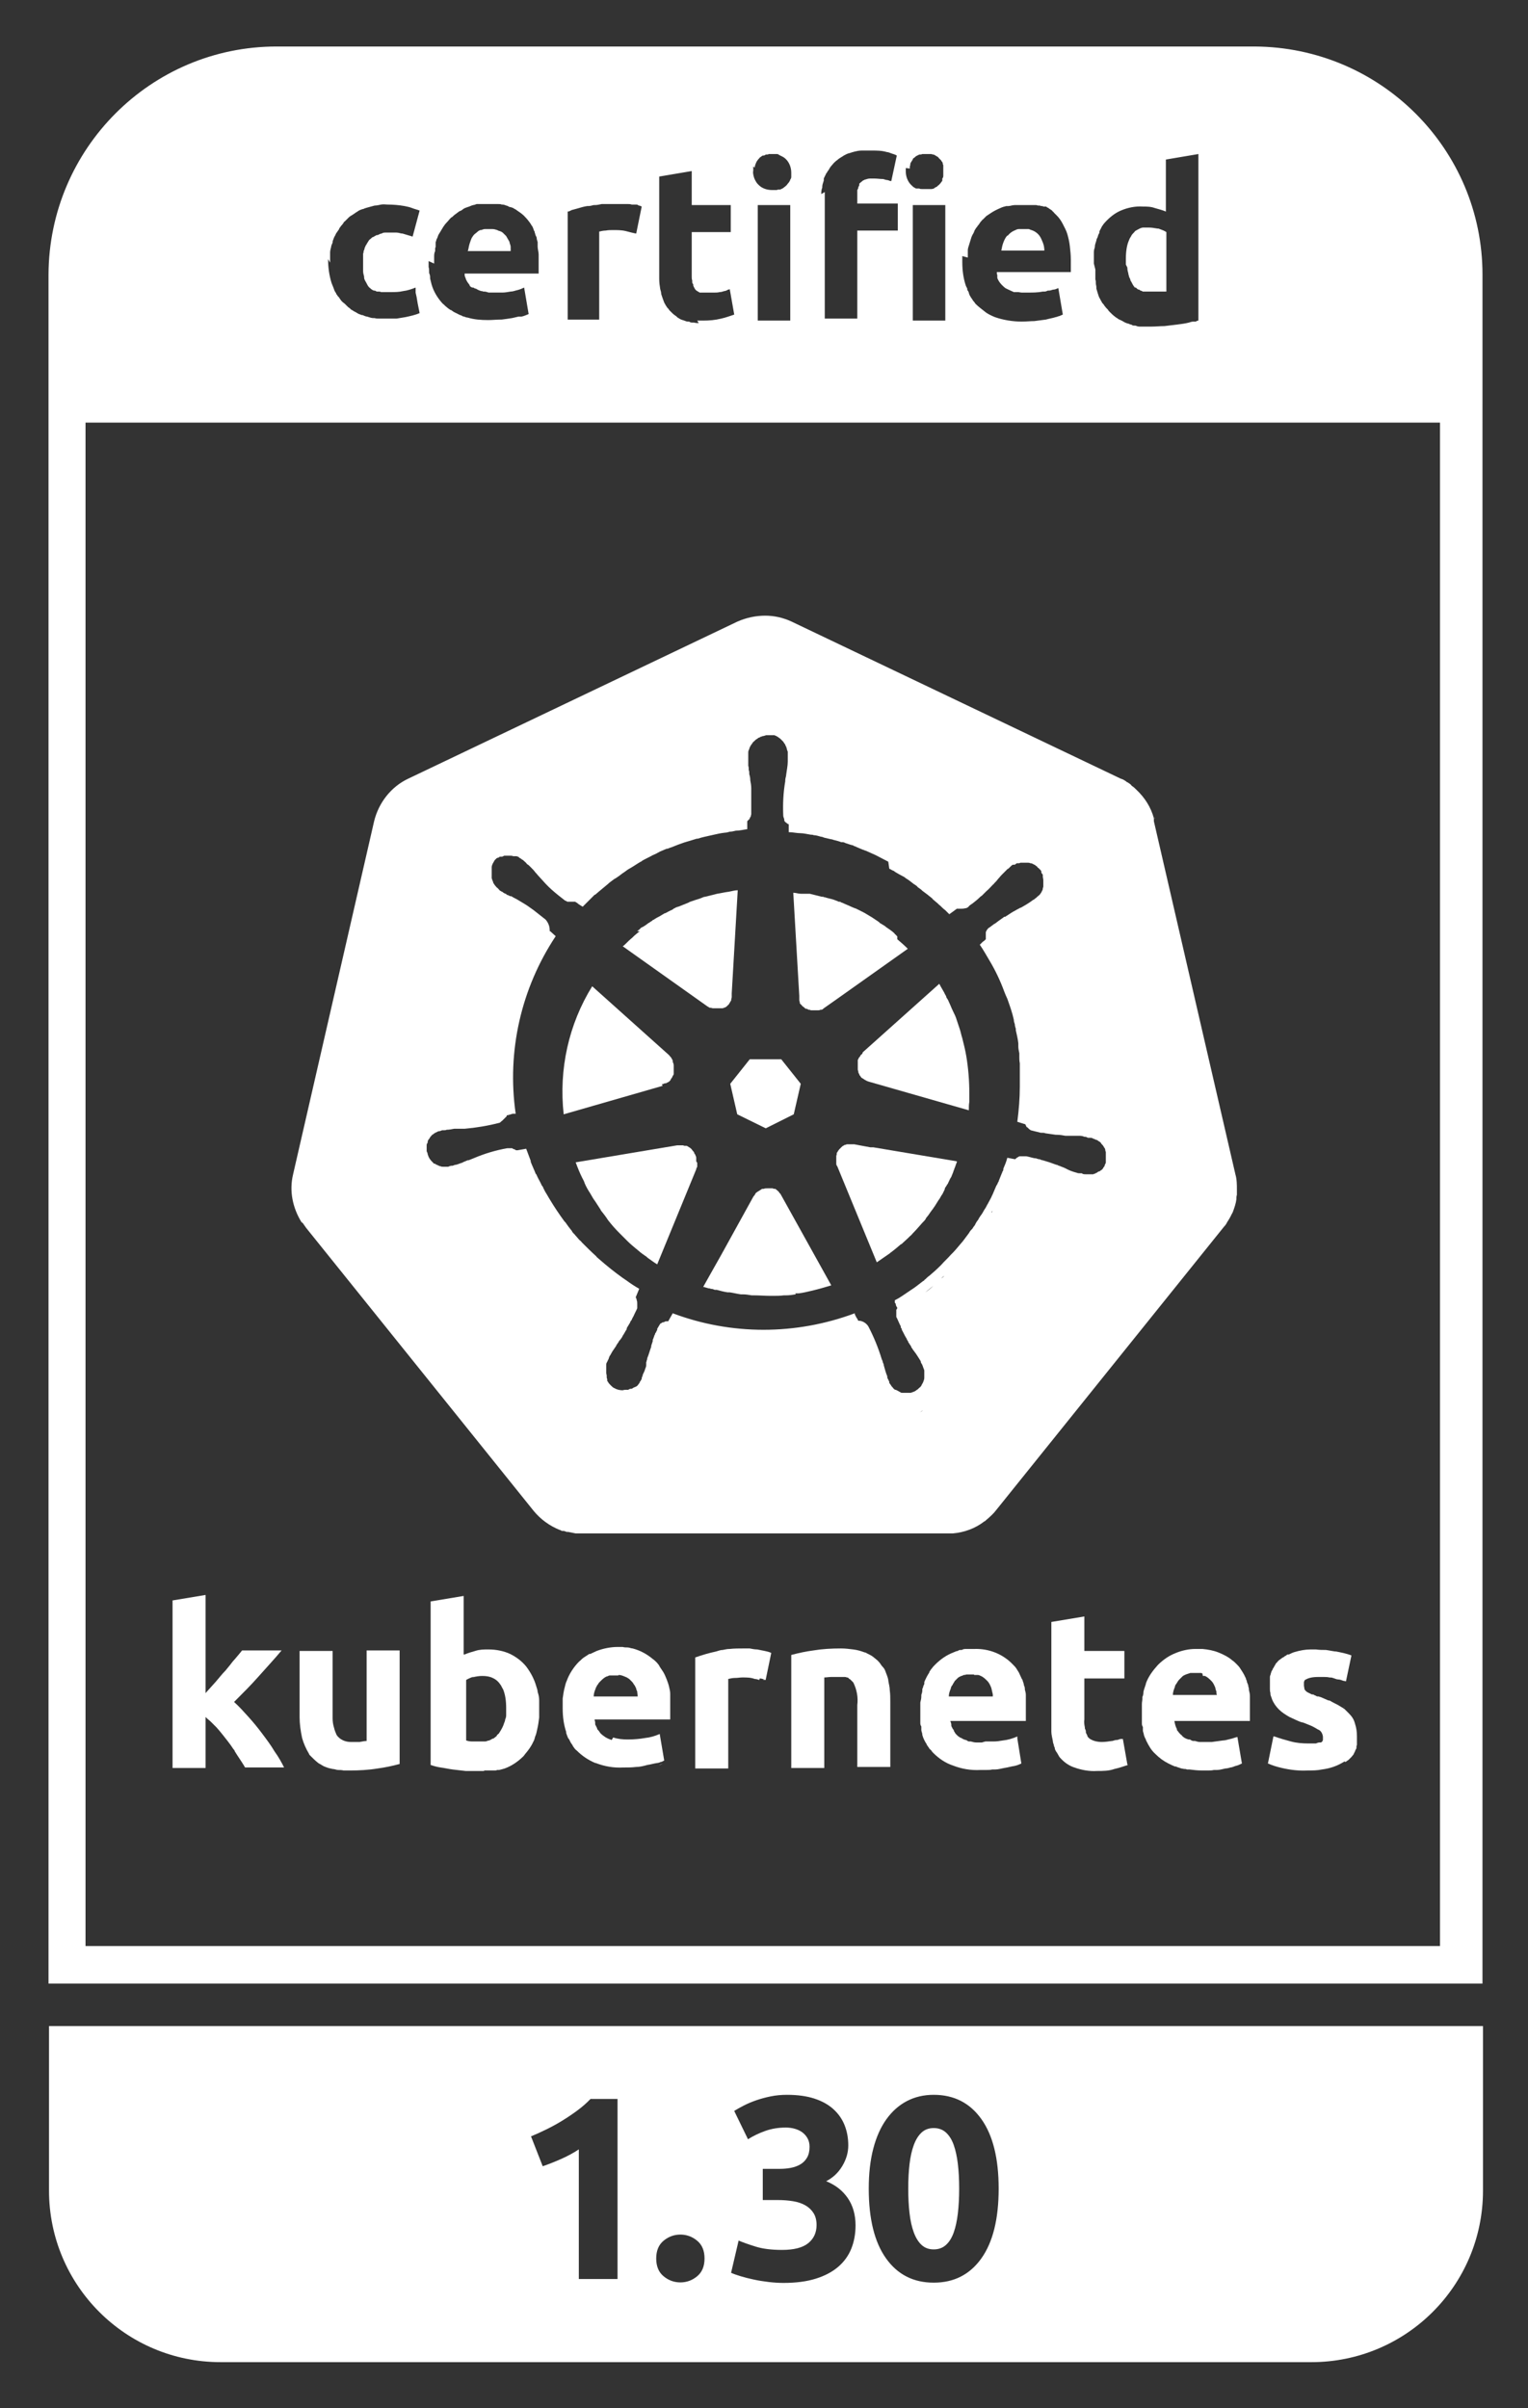 <?xml version="1.0" encoding="UTF-8"?><svg id="Layer_1" xmlns="http://www.w3.org/2000/svg" viewBox="0 0 305.5 481.5"><rect x="0" y="0" width="305.5" height="481.5" fill="#333333" stroke="none"/><defs><style>.cls-1{fill:#fff;}</style></defs><path class="cls-1" d="M122.3,347.9c-.6-.2-1.1-.4-1.6-.8-.3-.2-.5-.4-.7-.6,0,0-.1-.2-.2-.3-.1-.2-.3-.3-.4-.5,0,0,0-.2-.1-.3-.1-.2-.2-.4-.3-.6v-.2c0-.2,0-.4-.1-.6v-.2h15.1v-3.9,1.4-2.6c0-.5-.1-.9-.2-1.3-.1-.5-.3-1.1-.5-1.6s-.4-1-.7-1.5c-.2-.3-.4-.6-.6-.9,0,0-.1-.2-.2-.3v-.1c-.2-.2-.3-.4-.5-.6h0c-.2-.2-.5-.5-.8-.7-1.2-1-2.5-1.7-4-2.1-.3,0-.7-.2-1-.2h0c-.3,0-.7,0-1-.1h-1c-1.4,0-2.9.3-4.2.8-.4.2-.9.4-1.3.6h-.2c-.4.3-.8.5-1.2.8-.3.2-.5.5-.8.7-1.1,1.1-2,2.5-2.5,3.9-.2.4-.3.9-.4,1.3-.2.7-.3,1.5-.4,2.2v2c0,1.6.2,3.2.7,4.7h0v.2c.1.3.2.6.3.8h0c0,.2.2.3.3.5h0c.1.2.2.4.3.6h0c.1.2.3.4.4.6,0,0,0,.1.1.2.2.3.4.6.7.8,1.1,1.1,2.3,1.9,3.7,2.5h.1c1.8.7,3.6,1,5.5.9h.1c.8,0,1.6,0,2.4-.1.8,0,1.6-.2,2.3-.4.7-.1,1.3-.3,2-.4.2,0,.5-.1.7-.2.2,0,.5-.2.7-.3l-.9-5.3h0c-.9.4-1.9.7-2.9.8-1.1.2-2.3.3-3.5.3h0c-1,0-2-.1-2.9-.4h0l-.3.5ZM123.7,334.9c.5,0,.9.2,1.4.4.3.1.5.3.7.4.2.2.4.4.6.6h0c.2.2.3.5.5.7h0c.1.2.2.4.3.6h0c0,.2.1.4.2.6h0c0,.3.1.7.1,1h-8.8c0-.6.2-1.1.4-1.6h0c0-.1.1-.3.2-.4h0c0-.2.2-.3.3-.5h0c.1-.2.2-.3.4-.5.4-.4.8-.8,1.3-1h0c.2,0,.4-.2.6-.2h.6-.4,1.5l.1-.1ZM123.2,334.9h0ZM132.5,352.6c-.2.1-.5.2-.7.3h0c.2,0,.5-.2.7-.3Z"/><path class="cls-1" d="M96.9,354h2c.2,0,.3,0,.5-.1h.4c.4-.1.8-.2,1.1-.3,1.4-.5,2.7-1.4,3.8-2.5.1-.1.2-.3.3-.4.6-.7,1.2-1.5,1.6-2.4.2-.3.3-.7.4-1.1.2-.4.3-.9.4-1.4.2-.8.3-1.6.4-2.4h0v-1.3h0v-1.7h0v-.4c0-.6-.1-1.1-.3-1.7,0-.4-.2-.8-.3-1.2-.4-1.4-1.1-2.7-2-3.9-.9-1.1-2-1.9-3.2-2.5-1.3-.6-2.8-.9-4.3-.9h-.1c-.9,0-1.7,0-2.6.3-.7.2-1.4.4-2.1.7h-.2v-11.7l-6.6,1.1v32.7c.6.2,1.3.4,2,.5.8.1,1.6.3,2.4.4.9.1,1.7.2,2.6.3h3.6l.2-.1ZM94.4,335.4c.7-.2,1.4-.3,2-.3.8,0,1.5.1,2.1.4.7.3,1.2.8,1.6,1.4.2.3.3.6.5.9.4,1,.6,2.2.6,3.7v.4-.4h0v1.3c0,.3,0,.6-.2,1,0,.2-.1.5-.2.7-.2.7-.6,1.4-1,2,0,.1-.2.2-.3.3,0,0-.2.2-.2.3h0c-.2.2-.4.3-.6.5h-.1c-.3.1-.5.3-.8.4h0c-.3,0-.5.2-.8.2h-2.6c-.5,0-.9-.1-1.2-.2h0v-12.1c.5-.3,1-.5,1.6-.7h0l-.4.2Z"/><path class="cls-1" d="M268.9,341.4s-.2-.1-.3-.2c0,0,.2.1.3.2h0Z"/><path class="cls-1" d="M269,352.3h0c.2-.1.4-.3.6-.4h0l.1-.1h0l.4-.4h0l.2-.2h0c0-.1.2-.2.3-.4h0s.1-.1.1-.2h0c0-.1.2-.3.2-.4h0s0-.2.1-.2h0c0-.1.1-.3.2-.4h0v-.2h0c0-.2,0-.3.1-.5h0v-.2h0v-.7h0v-.8c0-.9-.1-1.7-.4-2.6-.2-.8-.6-1.4-1.2-2l-.9-.9.1.1-.1-.1s-.2-.1-.3-.2c-.3-.2-.7-.4-1-.6h0c-.6-.3-1.2-.6-1.7-.9h-.2c-.5-.2-1.1-.5-1.6-.7-.1,0-.2,0-.3-.1h-.2c-.2,0-.4-.1-.5-.2h0c-.1,0-.3-.1-.4-.2h.2-.5c-.2-.1-.4-.2-.6-.3-.1,0-.3-.2-.4-.2-.2-.2-.4-.3-.5-.6h0c0-.2-.1-.5-.1-.7v-.6s0-.2.1-.3v-.1s.2-.1.2-.2h.1c.5-.3,1.3-.5,2.4-.5h1.2c.4,0,.7,0,1.1.1h-.6.6c.2,0,.5,0,.7.1.4,0,.7.2,1.1.3-.4,0-.7-.2-1.1-.3h-.5.5c.4,0,.7.2,1.1.3.4,0,.7.2,1.1.3.1,0,.3,0,.4.1h0l1.1-5.2c-1-.4-2.1-.6-3.1-.8h-.2c-.6-.1-1.2-.2-1.8-.3-.6,0-1.3,0-2-.1h-1.1c-1,0-2.1.2-3.1.5h0c-.4.1-.8.3-1.2.5h-.2c-.2,0-.3.2-.5.3h0c-.1,0-.2.1-.3.2-.2.1-.4.2-.5.3-.1.1-.3.2-.4.3-.2.2-.3.3-.5.5.2-.2.3-.4.5-.5-.2.2-.4.4-.6.6,0,0-.2.2-.2.3-.1.2-.2.3-.3.5,0,.1-.1.2-.2.3,0,.2-.2.4-.3.6,0,0,0,.2-.1.3,0,.3-.2.5-.2.8v1.6h0v.7c0,.3,0,.6.1.9v.2c0,.3.2.6.3,1,.3.8.8,1.5,1.4,2.1h0c.6.6,1.4,1.1,2.1,1.5.4.2.9.4,1.3.6s.9.4,1.3.5h.1c.5.2,1,.4,1.5.6s1,.5,1.5.8h0c.6.2.9.8,1,1.4h0v.7h0s0,.1-.1.2v.1c-.1,0-.2.2-.3.2h-.3c-.2,0-.5.1-.7.2h-1.5c-1.2,0-2.4-.1-3.5-.4s-2.2-.6-3.3-1h-.2l-1.1,5.4c.9.4,1.9.7,2.8.9,1.7.4,3.5.6,5.2.5h0c.9,0,1.9,0,2.8-.2,1.6-.2,3.1-.7,4.5-1.6l.2.1ZM263.9,334.7h0Z"/><path class="cls-1" d="M79.9,352.6v-22.6h-6.6v18.1h0c-.4,0-.8.1-1.4.2h-1.8c-1.1,0-2.2-.5-2.8-1.4-.2-.5-.4-.9-.5-1.4-.2-.6-.3-1.3-.3-1.9v-.1h0v-13.4h-6.6v13.2c0,1.4.2,2.8.5,4.2.3,1.1.8,2.2,1.4,3.2,0,.1.1.2.2.3,0,0,.1.1.2.2.4.4.8.8,1.3,1.2.2.2.5.3.8.5.3.2.5.3.8.4h0c.5.2.9.3,1.4.4h0c.4,0,.8.2,1.1.2h0c.4,0,.7,0,1.1.1h1.3c1.8,0,3.7-.1,5.5-.4,1.5-.2,2.9-.5,4.4-.9h0v-.1Z"/><path class="cls-1" d="M178,340.2h0c0-.7,0-1.5-.1-2.2h0c0-.7-.2-1.3-.3-2v-.1h0c-.1-.6-.4-1.2-.6-1.8-.1-.3-.3-.6-.5-.8s-.4-.5-.6-.8h0c-.2-.2-.4-.5-.7-.7-.2-.2-.4-.3-.6-.5h0c-.5-.4-1.1-.6-1.6-.9h-.1c-.8-.3-1.5-.5-2.3-.6s-1.6-.2-2.4-.2h-.1c-1.9,0-3.7.1-5.5.4-1.5.2-2.9.5-4.4.9v22.6h6.6v-18.1h.7-.7c.4,0,.9-.1,1.4-.1h2.7c.1,0,.2,0,.4.1h.1c.2,0,.3.2.4.3,0,0,.1,0,.2.1h0c.2.2.4.4.6.6h0c.7,1.4,1,3,.8,4.5v12.4h6.6v-13.2l0.0.1Z"/><path class="cls-1" d="M56.8,353.4c-.5-1-1.1-2.1-1.9-3.2-.7-1.2-1.6-2.4-2.5-3.6s-1.8-2.3-2.8-3.4c-.9-1-1.8-2-2.8-2.9,1.8-1.8,3.4-3.4,4.9-5.1s3.1-3.4,4.6-5.2h-7.9c-.4.5-.9,1.1-1.5,1.8-.3.3-.6.7-.9,1.1-.3.4-.6.7-.9,1.1-.7.7-1.3,1.5-2,2.3-.6.7-1.2,1.3-1.8,2,0,0-.1.2-.2.2h0v-19.6l-6.6,1.1v33.5h6.6v-10.2s.1.1.2.2c.3.3.6.5.9.8.4.4.7.7,1.1,1.1.8.9,1.5,1.8,2.2,2.7.2.3.4.5.6.8.3.4.5.8.8,1.1v.1c.2.3.3.5.5.8.6.9,1.2,1.8,1.6,2.5h7.6l.2 0Z"/><path class="cls-1" d="M240.2,348.3h-.3c-.4,0-.7-.1-1-.2h-.3c-.3,0-.5-.2-.7-.3h-.3s-.2-.1-.3-.1c-.2-.1-.5-.2-.7-.4h0c-.1,0-.2-.2-.3-.3-.4-.3-.7-.7-1-1.1v-.2c-.3-.5-.4-1.1-.5-1.6h15.1v-1.2h0v-3.8c0-.4-.1-.8-.2-1.2,0-.2,0-.4-.1-.6,0-.4-.2-.7-.3-1,0-.2-.1-.4-.2-.6,0-.1,0-.2-.1-.3-.3-.7-.7-1.3-1.1-1.9-.2-.3-.4-.5-.7-.8s-.5-.5-.8-.7c-.8-.7-1.8-1.2-2.8-1.6h0c-1-.4-2.1-.6-3.2-.7h-1.4c-1.3,0-2.7.3-3.9.8-1.3.5-2.5,1.3-3.6,2.4-1,1.1-1.9,2.3-2.4,3.7v.1h0c-.1.3-.2.6-.3.9s-.2.6-.2.9-.1.6-.2.8v.3c0,.4-.1.7-.1,1.1v1.3h0v2.5c0,.3,0,.5.2.8v.7c0,.3.2.6.2.9h0c.1.3.2.6.4.9,0,0,0,.2.1.3.5,1,1,1.9,1.8,2.6.8.8,1.6,1.4,2.6,1.9h0c.4.2.8.4,1.3.6h.1c.1,0,.2,0,.3.1.3.1.6.2.9.3.2,0,.4.1.6.1.2,0,.3,0,.5.1h.5c.8.1,1.6.2,2.5.2h1.2c.4,0,.8,0,1.2-.1h.6c.6,0,1.2-.2,1.7-.3.3,0,.7-.1,1-.2.3,0,.7-.2,1-.3h0c.5-.1.9-.3,1.3-.5l-.9-5.3h0c-.5.1-.9.3-1.4.4s-1,.3-1.5.3c-.7.1-1.5.2-2.2.3h-2.1l-0.0 0ZM240.5,335.1h.4c.5.2.9.6,1.3,1,.4.4.6.9.8,1.4,0,.2.1.5.2.7,0,.2,0,.5.1.7h-8.8c0-.6.2-1.1.4-1.6,0-.3.2-.5.4-.8.1-.2.3-.5.5-.7s.4-.4.6-.6c.2-.2.5-.3.7-.4.3-.1.6-.2.9-.3h2c.1,0,.2,0,.4.1l.1.5Z"/><path class="cls-1" d="M239.9,348.3c-.4,0-.7-.1-1.1-.2.3,0,.7.2,1,.2h.1Z"/><path class="cls-1" d="M225.4,352.8l-.9-5.1h-.4c-.3,0-.5.2-.8.2s-.6.1-.9.2h-.1c-.7.1-1.3.2-2,.2h0c-.9,0-1.8-.2-2.5-.7h0s-.2-.2-.3-.3l-.1-.2c0-.2-.2-.4-.3-.6,0,.2.2.4.3.6-.1-.2-.2-.5-.3-.7v-.2c0-.2-.1-.4-.2-.6v-.2c-.1-.5-.2-1.1-.1-1.6v-8.2h8v-5.5h-8v-6.9l-6.6,1.1v19.9h0v2c0,.7.2,1.3.3,1.9,0,.3.1.5.2.8,0,.2.1.4.2.6v.2c.1.2.2.5.4.7h0c.1.2.3.5.4.7,0,0,.1.2.2.3,0,0-.1-.2-.2-.3,0,0,.1.2.2.3.8.9,1.7,1.6,2.9,2,1.4.5,3,.8,4.5.7h0c1.2,0,2.4,0,3.5-.4.9-.2,1.8-.5,2.7-.8l-.1-.1Z"/><path class="cls-1" d="M196.3,348.4h-1.1c-.4,0-.7-.1-1.1-.2h-.3c-.3,0-.5-.2-.7-.3.1,0,.2.1.4.2-.1,0-.2-.1-.4-.2,0,0-.2,0-.3-.1h0c-.2,0-.4-.2-.6-.3-.1,0-.3-.1-.4-.2-.2-.1-.4-.3-.5-.4h0c-.2-.2-.3-.3-.4-.5,0-.1-.2-.2-.2-.4,0-.1-.1-.2-.2-.3l-.3-.6v-.2c0-.3-.1-.5-.2-.8h15.1v-1.2h0v-1.2h0v-1,1-1.1.1-1.6h0v-.2c0-.4-.1-.7-.2-1.1v-.2c0-.2-.1-.5-.2-.7,0-.1,0-.3-.1-.4,0-.1,0-.2-.1-.3h0c0-.2-.1-.4-.2-.5-.2-.4-.4-.9-.6-1.3-.2-.3-.3-.5-.5-.8h0c-.2-.3-.4-.5-.7-.8-2-2.1-4.8-3.2-7.7-3.1h-1.6c-.3,0-.6,0-.9.2h-.2c-.2,0-.4,0-.6.2h0c-.3,0-.6.2-.9.3-1.3.5-2.5,1.3-3.6,2.4-.3.3-.5.5-.7.8h0c-.2.2-.3.4-.5.7h0v.1h0c-.4.6-.7,1.2-1,1.9h0v.3h0c0,.2-.1.3-.2.5,0,.2-.1.4-.2.6v.3c0,.3-.1.6-.2.9v.3h0c0,.4-.1.8-.2,1.2v1.3h0v.2h0v2.5c0,.3,0,.5.2.8v.7c0,.3.2.6.2.9v.1h0c.2.7.5,1.3.9,1.9h0s0,.2.1.2c.1.2.3.4.4.6,0,0,.1.2.2.2,0,0,.1.1.2.2.1.2.3.4.4.5h0c1.1,1.1,2.4,2,3.9,2.5,1.8.7,3.6,1,5.5.9h1.2c.4,0,.8,0,1.2-.1h.6c.6,0,1.2-.2,1.8-.3.7-.1,1.3-.3,2-.4.5-.1,1-.3,1.4-.5l-.8-5h0v-.4h0c-.9.4-1.9.7-2.9.8-.6.1-1.2.2-1.8.2h-1.7,1.7-1.7l-.7.2ZM205,341.4h0v1.2-1.1h0v-.1ZM203.9,335.3c-.2-.4-.4-.9-.6-1.3.2.4.4.9.6,1.3ZM194.8,334.9h.7c.2,0,.4.1.6.2h0c.5.2.9.6,1.3,1h0c.4.4.6.9.8,1.4.1.4.2.9.3,1.3v.4h-8.8c0-.6.2-1.1.4-1.6,0-.3.2-.5.4-.8,0,0,0-.1.1-.2.1-.2.2-.3.3-.5h0c.2-.2.4-.4.6-.6.2-.2.5-.3.7-.4.1,0,.3-.1.5-.2.2,0,.3,0,.5-.1h1.5l.1.1ZM199.8,348.1c.5,0,1-.2,1.5-.3-.5.1-1,.3-1.5.3-.6.1-1.2.2-1.8.2.6,0,1.2-.1,1.8-.2Z"/><path class="cls-1" d="M153.1,335.9h0c-.2,0-.4,0-.6-.1.2,0,.4,0,.6.1Z"/><path class="cls-1" d="M151.9,335.6c.4,0,.9.2,1.2.3h0v-.1h0c0-.1,0,0,0,0h0l1.1-5.3c-.4-.2-.8-.3-1.3-.4s-1-.2-1.5-.3c-.5,0-1-.1-1.5-.2h-1.3c-.9,0-1.8,0-2.7.1-.5,0-.9.1-1.4.2-.5,0-.9.2-1.3.3-1.4.3-2.8.7-4.2,1.2v22.2h6.6v-17.9c.4-.1.9-.2,1.3-.2h.1c.5,0,.9-.1,1.4-.1h.1c.8,0,1.6,0,2.4.3.3,0,.6.1.9.2h0l.1-.3Z"/><path class="cls-1" d="M296.4,80.7v-25.8c0-25.1-20.4-45.5-45.6-45.6H55.3c-25.1,0-45.5,20.4-45.6,45.6v341.7h286.7V80.7h-0ZM218.7,52.7h0v-1.2h0v-.5h0v-.6h0c0-.3.1-.7.2-1v-.1h0c0-.4.2-.8.3-1.2h0c0-.3.2-.5.3-.8h0s0-.2.1-.3h0c0-.1.1-.3.2-.4v-.2h0s0-.2.1-.3h0s0-.1.1-.2c.1-.2.2-.4.3-.6h0c.2-.3.4-.6.6-.8h0c.9-1,2-1.9,3.2-2.4,1.4-.6,2.9-.9,4.4-.8.8,0,1.6,0,2.4.3.7.2,1.5.4,2.2.7v-10.4l6.5-1.1h0v33.3c-.2,0-.4.1-.5.2h-.5c-.3,0-.6.1-.9.2-.8.2-1.6.3-2.4.4-.8.1-1.7.2-2.5.3-.9,0-1.7.1-2.5.1h-2.5c-.3,0-.5-.1-.8-.2h-.3c-.2,0-.4-.1-.5-.2h0c-.2,0-.4-.1-.6-.2h-.1c-.3-.1-.6-.2-.9-.4h0c-.3-.2-.6-.3-1-.5-.2-.2-.5-.3-.7-.5-.4-.3-.7-.6-1-.9h0c-.2-.2-.3-.3-.4-.5,0,0-.1-.1-.2-.2,0,0-.1-.1-.2-.2h0c0-.1-.2-.2-.3-.4h0c-.1-.2-.3-.4-.4-.5h0c-.1-.2-.3-.5-.4-.7h0s0-.1-.1-.2c-.2-.3-.3-.7-.4-1h0c-.1-.3-.2-.7-.3-1h0v-.3h0c0-.2-.1-.5-.1-.7h0c0-.3,0-.6-.1-.8h0v-.6h0v-1.4h0l-.3-1.2ZM193.5,51.5h0v-.3h0v-.9h0v-.3h0c0-.4.2-.8.3-1.2s.3-.9.4-1.3h0c.1-.3.3-.7.5-1h0s0-.2.1-.2c0,0,0-.2.1-.3.1-.2.3-.5.5-.7,0-.1.2-.3.3-.4,0,0,.1-.2.2-.3h0c.1-.2.3-.4.4-.5,0,0,.1-.2.2-.2h0c.2-.2.5-.5.7-.7.3-.2.6-.4.9-.6.6-.4,1.2-.7,1.9-1h0c.4-.2.8-.3,1.2-.4h.4c.4,0,.8-.2,1.3-.2h4.2c.1,0,.2,0,.4.1h.3c.1,0,.2,0,.3.1h.2c.1,0,.2,0,.3.1h.5c.1,0,.2.1.3.2.2,0,.3.2.5.3,0,0,.2.1.3.2h0c.1,0,.2.2.3.3,0,0,.2.1.2.2.2.2.4.4.6.6h0c.5.5.9,1.1,1.2,1.7s.7,1.3.9,2,.4,1.5.5,2.4.2,1.8.2,2.7h0v2.5h-14.8c0,.2,0,.4.1.6v.5c0,.2.2.5.3.7.3.5.8,1,1.3,1.4.2.1.4.2.6.3.4.2.7.3,1.1.5h.8c.3,0,.5.1.8.1h1.2c1,0,2,0,3-.2h.3c.3,0,.5-.1.7-.2h.3c.3,0,.6-.2.9-.2.3,0,.6-.2.9-.3l.9,5.3h0c-.2.1-.5.2-.7.3-.2,0-.5.2-.7.2-.6.2-1.3.3-2,.5-.7.1-1.5.2-2.3.3-.8,0-1.6.1-2.5.1-1.8,0-3.7-.3-5.4-.9-.7-.3-1.4-.6-2-1.1s-1.2-.9-1.8-1.5h0l-.1-.1s-.1-.2-.2-.3h0c-.2-.2-.4-.5-.5-.7h0c-.2-.2-.3-.5-.5-.8,0,0,0-.2-.1-.3v-.1s0-.1-.1-.2h0c0-.1-.1-.2-.2-.3v-.2c0-.2-.2-.4-.3-.7h0c-.5-1.5-.7-3.1-.7-4.7v-1.2h0l1.1.3ZM188.6,37.1c.2-.1.3-.3.4-.5-.1.2-.3.3-.4.5ZM182.5,64.1v-23.1h6.5v23.1h-6.5ZM181.9,33.7h0v-.2c0-.2,0-.3.1-.5v-.2c0-.2.2-.4.3-.6h0s.1-.2.2-.3v-.1s.1-.2.2-.2h0c.2-.1.3-.3.5-.4h0c.2-.1.4-.2.6-.3h.1c.1,0,.3,0,.5-.1h1.6c.2,0,.3,0,.5.1h.1c.2,0,.4.2.6.3h0c.2.1.4.2.5.4h0c.2.2.3.3.5.5h0c0,.1.1.2.2.3,0,0,.1.2.1.3s0,.2.1.3v1.3h0v.9c0,.2-.1.4-.2.5v.1h0v.3c0,.1-.1.2-.2.3h0c-.1.2-.3.4-.5.6h0c-.2.1-.3.3-.5.4h0c-.2,0-.3.2-.5.3h0c-.1,0-.3.1-.4.1h-2c-.2,0-.3,0-.5-.1h-.6c-.1,0-.2-.1-.4-.2-.2-.1-.3-.2-.5-.4h0c-.8-.7-1.2-1.8-1.2-2.8h0v-.7l.8.1ZM164.2,38.8c0-.4,0-.8.2-1.3v-.2c0-.4.2-.8.3-1.2v-.3c0-.2.1-.3.2-.5,0-.1.1-.2.2-.4,0-.2.2-.3.3-.5,0-.1.1-.2.2-.3.1-.2.2-.3.3-.5,0,0,.1-.2.2-.3.2-.2.4-.5.6-.7h0c.2-.2.4-.4.7-.6h0c.3-.3.7-.5,1-.7h0s.2-.1.3-.2h0c.4-.2.7-.4,1.2-.5h0c.3-.1.6-.2,1-.3.4-.1.9-.2,1.4-.2h2c1,0,2,0,3,.3.3,0,.7.2,1,.3.3.1.7.2,1,.4h0l-1.1,5.1h-.1c-.2,0-.5-.2-.7-.2s-.5-.1-.8-.2c-.6,0-1.2-.1-1.7-.1h-1c-.3,0-.6.1-.9.2h0s-.2,0-.2.1c-.2,0-.4.2-.5.3-.2.1-.3.3-.5.4h0v.3c0,.2-.2.3-.2.5s-.1.3-.2.5v.8h0v.8h0v1.1h8.1v5.4h-8.1v17.6h-6.5v-25.3h0l-.7.4ZM150.9,33.5c0-.3.1-.5.2-.8h0c.1-.2.2-.5.4-.7.1-.2.3-.3.4-.5h0c.2-.1.4-.3.6-.4h.2c.1,0,.3-.1.4-.2h.2c.1,0,.3,0,.4-.1h1.5c.2,0,.4,0,.6.2h0c.4.2.9.4,1.2.7h0c.8.7,1.2,1.8,1.2,2.8h0v.7h0v.2h0c0,.2-.1.4-.2.5h0c0,.2-.2.4-.3.6-.2.2-.3.4-.5.6-.2.2-.4.3-.6.5-.2.1-.4.2-.6.3h-.2c-.2,0-.3,0-.5.1h-.9c-1,0-2-.3-2.7-1-.2-.2-.4-.4-.5-.6-.2-.3-.4-.7-.5-1.1-.1-.4-.2-.8-.1-1.2v-.8h0l.3.2ZM158,41v23.1h-6.5v-23.1h6.5ZM139.7,64.6h0c-.3,0-.6,0-.9-.1h-.3c-.2,0-.5,0-.7-.2h-.3c-.3,0-.6-.2-1-.3h0c-.4-.1-.7-.3-1-.5,0,0-.2-.1-.2-.2-.3-.2-.6-.4-.9-.7h0c-.1-.1-.3-.3-.4-.4,0,0-.1-.1-.2-.2-.1-.2-.2-.3-.4-.5h0c-.2-.3-.4-.6-.6-1h0c-.2-.5-.4-1.1-.6-1.7,0-.3-.1-.7-.2-1h0c-.1-.6-.2-1.3-.2-2h0v-1.1h0v-19.4l6.5-1.1v6.8h7.8v5.4h-7.8v8.9h0c0,.3,0,.5.1.8v.2c0,.2,0,.4.2.5v.2c0,.2.2.5.3.7s.3.4.5.5h0c.2.1.3.2.5.3h2.9c.4,0,.7,0,1.1-.1.3,0,.6-.1.9-.2h0c.3,0,.6-.2.8-.3.1,0,.2,0,.3-.1l.9,5.1c-.9.3-1.7.6-2.6.8-1.2.3-2.4.4-3.6.4h-1.2l.3.5ZM113.5,64.1v-21.8c.3,0,.6-.2.8-.3.4-.1.7-.2,1.1-.3.7-.2,1.3-.4,2-.5h.2c.4,0,.7-.1,1.1-.2h.3c.4,0,.8-.1,1.3-.2h5.3c.2,0,.4,0,.7.1h.8c.2,0,.4,0,.6.2.2,0,.4.1.6.2l-1.1,5.4c-.6-.1-1.3-.3-2.1-.5-.8-.2-1.7-.2-2.5-.2-.5,0-1,0-1.5.1-.4,0-.9.1-1.3.2v17.6h-6.5l.2.2ZM86.8,52.7h0v-1.3h0c0-.4,0-.8.2-1.2h0v-.4h0c0-.1,0-.3.1-.4v-.8h0c0-.1,0-.3.1-.4,0-.3.2-.5.3-.8h0c.1-.4.3-.7.5-1s.4-.7.6-1,.4-.6.7-.9.5-.6.8-.9h0s.2-.2.3-.2c.2-.2.4-.4.7-.6.3-.2.5-.4.8-.6h.1c.2-.1.4-.2.6-.4h0c.3-.2.6-.3.9-.4h0c.4-.1.7-.3,1.1-.4.2,0,.4-.1.7-.2h4.3c.3,0,.5,0,.7.1h.1c.3,0,.6.1.8.2h0c.2,0,.5.2.7.3h.1s.2,0,.3.1h0s.2,0,.3.1c.3.2.6.3.8.5.6.4,1.2.8,1.7,1.4.3.3.6.7.9,1.1,0,0,.1.2.2.3,0,.1.1.2.2.3.1.2.2.4.3.7,0,.1.1.3.2.4h0c0,.1,0,.3.1.4,0,.3.2.5.3.8h0c0,.3.1.6.2.9v.9c0,.5.2,1.1.2,1.6h0v2.6h0v.7h0v.5h-14.8c0,.3,0,.6.2.9h0c0,.2.2.5.3.7h0c.1.2.3.4.5.7v.1c.1.2.3.3.5.4h.2s.1,0,.2.1.1,0,.2.1c0,0,.2,0,.3.1.3.2.6.3.9.4.1,0,.3,0,.4.1h.2c.3,0,.6.1.9.2h2.7c.6,0,1.1-.1,1.7-.2.5,0,.9-.2,1.4-.3h0c.4-.1.9-.3,1.3-.5h0l.9,5.3c-.5.2-.9.4-1.4.5h-.6c-.4.1-.9.2-1.3.3h0c-.6.1-1.3.2-2.1.3h-.2c-.8,0-1.6.1-2.5.1-1.4,0-2.8-.1-4.1-.5h0c-.2,0-.5-.1-.7-.2-.2,0-.4-.1-.5-.2-.4-.1-.7-.3-1.1-.5,0,0-.1,0-.2-.1-.3-.1-.5-.3-.8-.5h-.1c-.3-.2-.6-.4-.8-.6h0c-.3-.2-.5-.5-.8-.7-1-1.1-1.8-2.4-2.2-3.8-.1-.4-.2-.8-.3-1.2v-.3c0-.3-.1-.6-.2-.8v-.3c0-.3,0-.6-.1-.9v-.7h0v-.5h0l1.1.5ZM66,52.5v-1.1h0v-.7h0v-.2h0c0-.4.1-.7.2-1.1,0-.3.2-.6.3-.9,0-.2,0-.3.1-.5h0c.1-.3.2-.6.4-.9h0c.1-.2.2-.5.4-.7h0c.1-.2.3-.4.4-.6,0-.2.2-.3.3-.5h0c.1-.2.3-.3.4-.5,0,0,.2-.2.2-.3,0,0,.1-.2.2-.2.3-.3.5-.5.8-.8h0c.2-.2.5-.4.7-.5h0s.2-.1.3-.2c.2-.1.4-.3.6-.4,0,0,.2-.1.3-.2.3-.2.6-.3.9-.4h0c.1,0,.2,0,.3-.1h0c.3-.1.6-.2,1-.3h0c.4-.1.7-.2,1.1-.3.4,0,.8-.1,1.3-.2s.9,0,1.3,0c1.1,0,2.3.1,3.4.3.5.1,1,.2,1.5.4s1,.3,1.5.5h0l-1.4,5.2c-.3-.1-.7-.2-1-.3s-.7-.2-1-.3c-.4,0-.8-.2-1.2-.2h-2.2c-.3,0-.5,0-.8.2-.3,0-.5.2-.8.3h-.2c-.2.1-.5.3-.7.4h-.1c-.2.2-.5.4-.7.6h0c-.2.3-.3.5-.5.8,0,.1-.1.2-.2.3,0,.2-.2.4-.2.5,0,.2-.1.4-.2.6,0,.2,0,.3-.1.5v1.9h0v.4h0v1.2h0c0,.4.1.7.2,1.1h0v.2h0c0,.3.2.6.3.8h0c.2.3.3.6.5.9h0c.1.1.2.3.4.4l.1.1h0l.1.1h0s.2.1.3.2c0,0,.1,0,.2.1h.2c.2,0,.3.2.5.2h.3c.2,0,.3,0,.5.1h1.9c.9,0,1.7,0,2.5-.2.9-.1,1.7-.4,2.5-.7v.4h0v.3h0v.3l.2.9.2,1.2.4,2h0c-.9.4-1.9.6-2.8.8-.6.1-1.2.2-1.8.3h-3.5c-.3,0-.6,0-.9-.1h-.3c-.4,0-.8-.2-1.2-.3h0c-.3,0-.6-.2-.9-.3-.1,0-.3,0-.4-.1-.4-.1-.7-.3-1-.5-.3-.1-.5-.3-.7-.4l-.2-.1s-.1-.1-.2-.2l-.1-.1c-.2-.1-.3-.2-.5-.4,0,0-.1-.1-.2-.2,0,0-.1-.1-.2-.2-.2-.2-.4-.3-.6-.5h0c-.2-.2-.4-.5-.6-.8,0,0-.1-.2-.2-.2-.1-.2-.3-.4-.4-.6,0,0,0-.2-.1-.2-.2-.3-.3-.6-.4-.9-.1-.3-.3-.7-.4-1-.5-1.6-.7-3.2-.7-4.8h0l.4.7ZM72.9,54.6c0-.2,0-.3-.1-.5v-.7.7c0,.2,0,.3.1.5ZM287.9,389.1H17.1V84.5h270.8v304.6Z"/><path class="cls-1" d="M225.4,53.5v.1h0c0,.4.1.7.2,1.1h0c0,.1,0,.2.1.4h0c0,.3.2.5.3.8h0c0,.1,0,.2.1.3h0c.2.3.3.6.5.9h0c.1.1.2.3.3.4h.2c.2.2.3.3.5.4h.1c.1,0,.2.1.3.2h0c.2,0,.3.1.5.2h4.7v-11.9c-.2-.1-.5-.3-.8-.4-.3-.1-.5-.2-.8-.3h-.2c-.6-.1-1.1-.2-1.7-.2h-1.1c-.5,0-.9.3-1.3.5-.2.1-.4.2-.5.4-.2.2-.4.4-.6.7,0,0,0,.1-.1.2-.2.3-.3.5-.4.8-.4.9-.6,2.2-.6,3.6v1.2h0l.3.6Z"/><path class="cls-1" d="M201.4,47.1c-.4.4-.6.9-.8,1.4s-.3,1.1-.4,1.6h8.6c0-.6-.1-1.1-.3-1.6h0c-.2-.5-.4-1-.7-1.4s-.8-.8-1.3-1c-.3-.1-.6-.2-.8-.3h-2c-.4,0-.6.2-.9.3-.5.2-1,.6-1.3,1h-.1Z"/><path class="cls-1" d="M93.5,50.2h8.6v-.8c0-.3-.1-.5-.2-.8,0-.3-.2-.5-.3-.7-.1-.2-.3-.5-.4-.7-.2-.2-.4-.4-.6-.6-.2-.2-.4-.3-.7-.4-.1,0-.3-.1-.5-.2-.3-.1-.6-.2-1-.2h-1.4c-.3,0-.5.1-.8.2h-.2c-.2.1-.4.2-.6.4h0c-.2.2-.4.3-.6.5s-.3.4-.5.7c-.1.2-.2.5-.3.8h0c-.2.5-.3,1.1-.4,1.6l-.1.2Z"/><path class="cls-1" d="M127.9,186.2c-.5.4-.9.7-1.3,1.1h0l-.2.2c-.5.4-.9.8-1.4,1.3-.1.1-.3.3-.5.4l16.9,12h0c.2.1.3.2.5.3h.2c.1,0,.3.1.4.1h1.9c.1,0,.2,0,.3-.1,0,0,.2,0,.3-.1.1,0,.2-.1.3-.2,0,0,.2-.1.2-.2h0c.2-.1.3-.3.4-.5.1-.2.2-.3.3-.5h0v-.2c0-.1.1-.3.1-.4v-.8h0l1.2-20.6h0c-.6,0-1.2.2-1.8.3-.8.1-1.6.3-2.3.4h0c-.8.2-1.6.4-2.4.6-.3,0-.6.2-.9.3h0c-.5.2-1,.3-1.5.5h0c-.3.1-.7.2-1,.4-.7.3-1.3.5-2,.8h0s-.2,0-.3.1h0c-.1,0-.3.1-.4.2-.2,0-.3.2-.5.3-.5.2-1,.5-1.4.7h-.1c-.3.2-.7.4-1,.6-.4.2-.8.4-1.2.7,0,0-.2,0-.2.1-.2.2-.5.3-.7.5,0,0-.1,0-.2.1-.4.3-.8.6-1.2.8h0s-.1,0-.2.1c0,0-.2.1-.2.2-.2.2-.4.3-.6.5l.5-0Z"/><path class="cls-1" d="M159,258.6h.7c.8-.1,1.7-.3,2.5-.5h0c1.3-.3,2.7-.7,4-1.1l-10-18h0c-.1-.2-.2-.4-.4-.5v-.1h0l-.2-.2-.2-.2c-.1,0-.2-.2-.4-.3h-.2s-.2,0-.3-.1h-1.1c-.2,0-.5,0-.7.1h-.2c-.2,0-.3.1-.4.2-.1,0-.2.1-.3.2,0,0-.1,0-.2.1,0,0-.2.1-.3.2-.2.1-.3.3-.4.5h0c0,.1-.2.2-.3.4h0l-6.4,11.6-2.2,3.9-1.4,2.5h0c.4.1.7.2,1.1.3.1,0,.3,0,.4.1h.1c.2,0,.5.1.7.2h.4c.7.2,1.5.4,2.2.5h.4c.7.1,1.5.3,2.2.4h.4c.6,0,1.2.1,1.8.2h.5c1.1,0,2.1.1,3.2.1h.6c.7,0,1.4,0,2.1-.1h.4c.7,0,1.4-.1,2-.2h0l-.1-.2Z"/><path class="cls-1" d="M132.3,216.8h0c.2,0,.4-.1.6-.2h.2c.1,0,.2-.1.4-.2,0,0,.1,0,.2-.1h0c.2-.1.3-.3.4-.4h0v-.1c.1-.1.2-.3.3-.4,0,0,0-.2.1-.2,0-.1.1-.2.2-.4v-1h0v-.7h0v-.1h0c0-.2-.1-.5-.2-.7h0v-.2c0-.1-.1-.3-.2-.4,0,0,0-.1-.1-.2-.1-.2-.3-.3-.4-.5h0l-15.4-13.8h0c-4.7,7.6-6.7,16.6-5.7,25.6h0l19.8-5.7h0l-.2-.3Z"/><path class="cls-1" d="M189.9,235.9c0-.2.2-.4.3-.6.1-.3.3-.7.4-1,0-.2.2-.4.2-.6.2-.4.3-.9.5-1.3v-.2h0l-16.7-2.8h-.6l-3.2-.6h-1.4c-.1,0-.2,0-.3.1h-.1c-.1,0-.3.1-.4.2h0c-.1,0-.3.2-.4.3h0l-.3.3-.1.1c-.1.1-.2.3-.3.4,0,.1-.1.2-.2.3v.2c0,.2-.1.3-.1.5h0v1.5c0,.2.1.4.2.5h0l7.9,19.2c.9-.6,1.7-1.2,2.6-1.8h0l.1-.1c.7-.5,1.4-1.1,2.1-1.7,0,0,.1,0,.2-.1h0c.4-.4.9-.8,1.3-1.2l.3-.3c.2-.2.4-.3.5-.5h0c.7-.7,1.3-1.4,2-2.2h0l.1-.1c.2-.2.4-.4.6-.7h0v-.1c.2-.2.3-.4.5-.6h0c.1-.2.3-.4.4-.6.2-.3.4-.5.6-.8.1-.2.3-.4.4-.6.2-.3.3-.5.5-.8.1-.2.3-.4.4-.6.2-.3.3-.6.5-.8.1-.2.2-.4.3-.6,0-.1.2-.3.2-.5,0-.1.1-.3.2-.4,0,0,.1-.2.2-.3,0-.1.1-.2.2-.3.1-.3.3-.6.4-.9l0.0.1Z"/><path class="cls-1" d="M139.2,232.2v-.6h0v-.1c0-.2-.1-.4-.2-.6,0-.1-.1-.2-.2-.3,0,0,0-.2-.1-.3l-.2-.2c0-.1-.2-.2-.2-.3h0c-.1-.1-.3-.3-.5-.4h0c-.2-.1-.3-.2-.5-.3h-.3c-.1,0-.3,0-.4-.1h-1.2l-20.3,3.4h0c.4,1.1.8,2.1,1.3,3.1.2.4.4.7.5,1.1h0c.3.7.7,1.4,1.1,2h0c.3.5.6,1.1,1,1.6h0c.4.6.7,1.1,1.1,1.7,0,0,0,.1.1.2.4.5.8,1,1.2,1.6,0,0,.1.2.2.3.7.9,1.4,1.7,2.2,2.5.2.2.4.4.7.7l1,1h0c.5.5,1.1,1,1.7,1.5.2.1.3.3.5.4.4.4.9.7,1.3,1,.2.1.4.3.5.4.6.4,1.2.9,1.9,1.3h0l7.8-19h0c0-.2.1-.3.2-.5h0v-.8l-.2-.3Z"/><path class="cls-1" d="M179.4,187.2c-.1,0-.2-.2-.3-.3-.1,0-.2-.2-.3-.3-.3-.3-.6-.5-1-.8-.2-.1-.4-.3-.6-.4-.2-.2-.5-.4-.7-.5s-.3-.2-.5-.3c0,0-.2-.1-.2-.2-.2-.1-.4-.3-.6-.4-.3-.2-.6-.4-.9-.6-.2-.1-.3-.2-.5-.3-.3-.2-.7-.4-1-.6-.1,0-.3-.2-.4-.2-.4-.2-.8-.4-1.2-.6h0s-.2-.1-.3-.1h0c-.2-.1-.5-.2-.7-.3h0c-.6-.3-1.2-.5-1.8-.8h0c-.1,0-.3-.1-.4-.2h-.2s-.2,0-.3-.1c-.5-.2-1-.4-1.5-.5-.4-.1-.8-.2-1.1-.3-.1,0-.2,0-.3-.1h-.3c-.4-.1-.8-.2-1.2-.3s-.8-.2-1.2-.3h-1.8c-.5,0-1-.2-1.5-.2h0l1.2,20.6h0v.8c0,.1,0,.3.1.4v.2c0,.2.2.3.3.4h0l.1.1h0c0,.1.2.2.3.3h0c.2.1.3.3.5.4h.2c.1,0,.3.2.4.2h0c.1,0,.3,0,.4.1h1.5c.1,0,.3,0,.4-.1h.2c.2,0,.4-.2.5-.3h0l1-.7,1.7-1.2,14.1-10h0c-.7-.7-1.4-1.3-2.1-1.9h0l0-.6Z"/><polygon class="cls-1" points="147.4 222.8 153.1 225.6 158.7 222.8 160.1 216.7 156.2 211.8 149.9 211.8 149.9 211.8 146 216.7 147.4 222.8"/><path class="cls-1" d="M172.4,210.7h0c-.1.1-.3.2-.4.4,0,0,0,.1-.1.2l-.2.2s0,.2-.1.2c0,0,0,.2-.1.2v.2h0v.3h0v.4h0v.9c0,.2,0,.3.1.5v.1c0,.2.1.3.2.5h0c0,.2.2.3.3.5h0c.1.2.3.3.5.4h0c.4.3.8.5,1.2.6h0l19.9,5.7h0c0-.6,0-1.1.1-1.7v-1.7h0c0-2.5-.2-5-.6-7.4-.2-1.2-.5-2.4-.8-3.6-.2-.6-.3-1.2-.5-1.8s-.4-1.2-.6-1.8c-.2-.7-.5-1.3-.8-1.9h0c-.3-.6-.5-1.2-.8-1.8h0c-.1-.3-.3-.6-.5-.9v-.1c-.1-.3-.3-.5-.4-.8h0c-.3-.5-.5-.9-.8-1.4,0-.1-.2-.3-.2-.4h0l-15.3,13.7h0l-.1.3Z"/><path class="cls-1" d="M224.3,155.9h0l-65.8-31.4,65.8,31.4h0Z"/><path class="cls-1" d="M230.9,163.8c0-.1,0-.3-.1-.4,0,.1.1.3.1.4h0Z"/><path class="cls-1" d="M60.5,244.5c.2.3.5.7.7,1l45.5,56.6c1.4,1.7,3.2,3,5.2,3.8.2,0,.3.2.5.2h.2c.2,0,.5.1.7.2h.3c.5.1,1,.2,1.5.3h75.4c2.3-.2,4.5-1,6.3-2.4.1,0,.3-.2.4-.3.7-.6,1.4-1.2,2-2l45.5-56.6h0c.3-.3.5-.6.7-1-.2.3-.5.7-.7,1h0c.5-.7,1-1.4,1.4-2.2.1-.3.3-.5.4-.8.3-.8.6-1.7.7-2.5,0-.3,0-.6.1-.9v-1c0-1,0-2.1-.3-3.1l-6.1-26.4-10.2-44.2v-.6h0c-.6-2.2-1.8-4.1-3.5-5.7-.2-.2-.5-.5-.8-.7-.1,0-.2-.2-.3-.3-.2-.2-.4-.3-.7-.5-.1,0-.2-.1-.3-.2-.3-.2-.6-.4-1-.5h0l-65.8-31.4c-1.7-.8-3.5-1.2-5.3-1.2-1.9,0-3.8.4-5.6,1.2l-65.8,31.4c-3.4,1.6-5.9,4.8-6.8,8.5l-16.2,70.6c-.8,3.3-.1,6.7,1.7,9.6l.2.1ZM183.9,282.4c.2-.1.4-.3.6-.4-.2.2-.4.3-.6.4ZM186.6,257.1c-.5.5-1,.9-1.6,1.3.5-.4,1.1-.9,1.6-1.3.2-.2.3-.3.5-.5-.2.2-.3.3-.5.5ZM188.2,255.6c.2-.2.4-.4.6-.5-.2.2-.4.4-.6.5ZM190.6,253.2h0ZM198.2,242.5c0-.1.1-.3.2-.4,0,.1-.1.3-.2.4ZM177.8,173.7h0c.3.1.5.3.8.4h0c.1,0,.2.1.3.2.5.3,1,.6,1.6.9h0c.2.1.4.2.6.4h0c.5.3.9.6,1.4,1,.2.2.5.3.7.5h0c.1,0,.2.2.3.3.1,0,.2.2.3.2h0c.1.1.3.2.4.3l.2.2c.3.2.5.4.8.6h0c.3.2.6.5.9.7h0l.1.1c.1,0,.2.2.3.3.2.2.5.4.7.6h0c.3.2.5.5.8.7h0c.3.3.6.6,1,.9l.8.8h0l1.1-.8.4-.3h.6c.4,0,.7,0,1.1-.1.2,0,.4-.1.5-.2h0c.1,0,.2-.2.3-.3h0c.1-.1.3-.2.4-.3,0,0,.2-.1.3-.2h0c.5-.4.9-.7,1.3-1.1.1-.1.3-.3.5-.4h0l.9-.9c.5-.4.9-.9,1.4-1.4h.1v-.1c.3-.3.6-.6.8-.9.3-.3.5-.6.8-.9l.7-.7h0l.2-.2.3-.3h.1l.2-.2h0l.2-.2h0c.2-.2.3-.3.5-.4h.3c.2,0,.3-.2.5-.3h.3c.1,0,.3,0,.4-.1h1.6c.1,0,.2,0,.4.1.1,0,.3,0,.4.1h0c.1,0,.2.1.4.2.1,0,.2.1.3.2.2.1.3.2.4.4h0s.1,0,.2.1h0c0,.1.2.2.3.3,0,.1.2.2.2.3h0v.2h0c0,.2.2.3.3.5v.3c0,.3.1.5.1.8v1.2c0,.1,0,.2-.1.4,0,.1,0,.3-.1.4,0,.1-.1.2-.2.4,0,.1-.1.2-.2.3-.1.2-.2.3-.4.4h0s0,.1-.1.1h0c-.2.2-.4.4-.6.5h0l-.2.2h-.1c-.1.1-.3.2-.4.3h0c-.7.5-1.4.9-2.1,1.3h-.1c-.3.2-.6.3-.9.5h0c-.6.3-1.2.7-1.8,1.1h0s-.2.1-.3.2h-.2c-.5.4-1,.7-1.5,1.1h0c-.1.1-.3.2-.4.3h0s-.1,0-.2.1h0c-.3.2-.5.4-.8.6,0,0-.2.1-.3.2h0c-.2.2-.4.5-.5.8v1.4h0l-.1.1c-.1.1-.3.3-.5.4l-.4.4-.1.1h0l-.1.1h0c.7,1,1.3,2.1,1.9,3.1,1.2,2,2.2,4.1,3,6.3.2.5.4,1,.6,1.4.5,1.4,1,2.8,1.3,4.2,0,.3.1.6.2.9,0,.3.1.6.2.9v.3c.2.9.4,1.7.5,2.6v.6c0,.5.1.9.2,1.4v.7c0,.4,0,.8.1,1.3v4.7h0c0,2.3-.2,4.7-.5,7l1.6.5h0l.1.2h0s0,.1.1.2c0,0,0,.2.2.2h0l.1.1h0l.2.2h0l.1.1h0s.2.1.3.2h0c.7.2,1.3.3,2,.5h.3c.2,0,.4,0,.6.1.7.1,1.4.2,2.1.3h.2c.6,0,1.2.1,1.7.2h2.6c.4,0,.8,0,1.2.2h0c.2,0,.4,0,.7.2h.4c.2,0,.5,0,.7.2h0c.2,0,.3.1.5.2,0,0,.2,0,.3.1.1,0,.2.2.3.2,0,0,.2.1.3.2,0,0,.2.2.2.3l.3.3s.1.2.2.3c0,.1.1.2.2.3,0,.1.1.2.1.4,0,.1,0,.2.1.3v1.5h0v.3h0v.3h0c0,.2-.1.3-.2.5,0,0,0,.2-.1.3,0,.1-.2.2-.2.3,0,0-.1.2-.2.3h0s-.2.2-.3.2h0l-.2.2h-.1s-.1,0-.2.1c-.1,0-.2.1-.3.2-.1,0-.3.1-.4.2-.1,0-.2,0-.3.1h-1.6c-.2,0-.5,0-.7-.2h-.4c-.2,0-.4,0-.6-.1h0c-.8-.2-1.6-.5-2.3-.9-.4-.2-.8-.3-1.2-.5h-.1c-.2-.1-.3-.2-.5-.2-.5-.2-.9-.3-1.4-.5h0c-.4-.1-.9-.3-1.3-.4h0c-.2,0-.4-.1-.6-.2h0c-.3,0-.5-.1-.8-.2h-.2c-.6-.1-1.1-.3-1.7-.4h-1.3c-.1,0-.3.1-.4.2-.1,0-.2.1-.3.2h0s-.2.1-.2.2h0c-.5-.1-1.1-.2-1.6-.3h0c-.2.8-.5,1.5-.8,2.2v.2c0,.1-.1.3-.2.4,0,0,0,.2-.1.3-.2.5-.4,1-.6,1.5,0,.1-.1.3-.2.4,0,.2-.2.4-.3.6-.2.5-.4.9-.6,1.4h0c-.1.3-.3.6-.4.9-.2.4-.5.9-.7,1.3-.2.3-.3.6-.5.9-.3.4-.5.9-.8,1.3-.2.2-.3.5-.5.7v.1c-.3.4-.6.8-.8,1.3-.2.2-.3.4-.5.7l-.2.2c-.2.2-.4.5-.5.7-.4.5-.8,1.1-1.2,1.6-.2.2-.4.5-.6.7-.5.6-1,1.2-1.5,1.7l-.3.3c-.6.7-1.3,1.3-1.9,2l-.3.3c-.7.7-1.4,1.3-2.1,1.9-.3.2-.5.4-.8.7-.1,0-.2.2-.3.3,0,0-.1,0-.2.1-.8.6-1.5,1.2-2.3,1.7-.2.1-.4.3-.6.4-.9.6-1.7,1.2-2.7,1.7h0v.1h0v.4c.1,0,.2.2.2.3h0c0,.3.2.5.3.7h0c0,.1-.1.3-.2.4h0v.1h0v.1h0v.2h0v.3h0v.1h0v.5h0c0,.1,0,.2.1.3.3.6.5,1.2.8,1.7v.2h0c0,.1.1.2.2.3h0v.2c.3.5.5,1,.8,1.5,0,0,.1.2.2.3v.1h0c.1.2.2.3.3.5v.1h0c.2.2.3.5.5.7h0s0,.1.1.2v.1c.2.2.3.5.5.7.3.4.6.8.9,1.3.2.3.3.5.5.8h0v.1h0c0,.2.2.4.3.6,0,0,0,.2.1.2h0v.1h0c.1.3.2.5.3.8v.1h0v.7h0v.7h0c0,.3-.1.5-.2.8-.1.3-.3.5-.4.8h0c-.1.1-.2.3-.4.4,0,0-.2.2-.3.3h0c-.2.1-.4.3-.6.4h0c-.2.1-.5.2-.8.3h-1.7c-.2,0-.3,0-.5-.2,0,0-.2,0-.2-.1h0c-.2-.1-.4-.2-.6-.3h-.1c-.1,0-.3-.2-.4-.3h0c-.1-.2-.3-.3-.4-.5-.1-.2-.3-.4-.4-.6v-.1s0-.2-.1-.3c-.1-.3-.3-.5-.3-.7h0v-.2c-.3-.7-.5-1.5-.7-2.2,0-.2-.1-.4-.2-.6,0-.2-.1-.4-.2-.6h0c-.7-2.3-1.6-4.5-2.7-6.6-.4-.6-1-1-1.7-1.1h-.3l-.2-.4-.2-.3-.3-.6v-.2c-11.8,4.4-24.7,4.4-36.4,0h0l-.9,1.6h-.4c-.2,0-.3.1-.5.2h-.2s-.2.1-.3.2c0,0-.1,0-.2.1h0c-.2.3-.4.7-.6,1h0v.2h0c0,.1-.2.3-.2.4s-.1.2-.2.3h0c0,.2-.1.3-.2.5,0,0,0,.2-.1.3h0c0,.2-.2.4-.2.6h0v.2c-.1.3-.2.6-.3.9v.2c-.3.8-.5,1.6-.8,2.3,0,.1,0,.3-.1.4,0,.1,0,.2-.1.4h0v.3h0v.3c0,.2-.1.5-.2.7h0c-.1.4-.3.8-.5,1.2h0v.1s0,.2-.1.2c0,0,0,.2-.1.3h0v.2h0c0,.1-.2.3-.2.4,0,0-.1.2-.2.3,0,0,0-.2.1-.2,0,0,0,.2-.1.2h0s0,.1-.1.2-.2.3-.3.4l-.2.2h0s-.1,0-.2.1c0,0-.1,0-.2.1h-.1c-.2.1-.3.2-.5.3h-.2c-.2,0-.3.1-.5.2h-.3c-.3,0-.5,0-.8.1h0c-.5,0-1.1-.1-1.6-.4h0c-.3-.1-.5-.3-.7-.5l-.1-.1c-.2-.2-.4-.4-.5-.6,0-.1-.2-.2-.2-.3v-.3c0-.1-.1-.2-.1-.4v-.3h0c0-.2-.1-.4-.1-.6v-1h0v-.7c0-.2.2-.5.3-.7h0c0-.1.1-.2.2-.4,0,0,0-.2.1-.3,0-.1.1-.3.2-.4h0c.2-.4.5-.9.8-1.3h0c.1-.2.3-.4.4-.6,0,0,0-.1.1-.2h0c.1-.2.3-.4.4-.6,0-.1.2-.3.3-.4h0c.2-.3.4-.5.5-.8h0c.3-.4.5-.9.8-1.3h0v-.2h0c.2-.4.5-.8.7-1.2h0c0-.2.2-.3.3-.5h0c.1-.3.3-.6.4-.8h0c.2-.5.5-1,.7-1.5h0v-.7h0v-.2h0c0-.2,0-.5-.1-.7h0c0-.2-.1-.4-.2-.6h0l.7-1.7c-.9-.5-1.8-1.1-2.6-1.7-.2-.1-.4-.3-.6-.4-1.7-1.2-3.3-2.5-4.9-3.9-.2-.2-.4-.3-.5-.5-1-.9-1.9-1.8-2.8-2.7-.2-.2-.3-.4-.5-.5-.3-.3-.5-.6-.8-.9-.2-.3-.5-.5-.7-.8h0s0-.1-.1-.2c-.4-.5-.8-1-1.2-1.6,0,0-.1-.2-.2-.2h0c-1.1-1.5-2.1-3-3-4.5-.1-.2-.2-.3-.3-.5-.2-.4-.5-.8-.7-1.2l-.3-.6c0-.2-.2-.3-.3-.5-.3-.7-.7-1.3-1-2,0-.1-.1-.2-.2-.3-.3-.8-.7-1.6-1-2.4v-.2c-.3-.8-.6-1.6-.9-2.4h0l-1.7.3h-.3c-.1,0-.3-.2-.4-.2h0c-.1,0-.3-.1-.4-.2h-1c-2.3.4-4.6,1.1-6.7,2h0c-.3.1-.7.3-1,.4h-.2c-.4.2-.8.3-1.1.5-.4.1-.8.3-1.2.4h0c-.2,0-.5.1-.7.2h-.2c-.2,0-.5.1-.7.2h-1c-.2,0-.4,0-.5-.1h0c-.3,0-.5-.2-.8-.3h0c-.1,0-.2-.1-.3-.2h-.1c-.2,0-.3-.2-.4-.3s-.2-.2-.3-.3c-.1-.1-.2-.3-.3-.4-.2-.3-.3-.6-.4-.9h0c0-.2-.1-.4-.2-.6h0v-.8h0v-.3h0c0-.2,0-.4.2-.6h0v-.2h0c0-.2.2-.5.4-.7h0s0-.1.1-.2h0c.1-.2.3-.3.4-.5h0s.1,0,.2-.1.3-.2.4-.3c0,0,.2,0,.2-.1.2,0,.3-.2.5-.2h0c.2,0,.5-.1.7-.2h.4c.2,0,.3,0,.5-.1h0c.5,0,1-.1,1.5-.2h.1-.1.9-.8,2c2.3-.2,4.7-.6,7-1.2h0c.2-.1.3-.3.5-.4h0c.1-.1.2-.2.3-.3l.1-.1.3-.3s.1-.1.2-.2v-.2h.2l1-.3h.6c-1.8-12.5,1.1-25.1,8-35.5l-1.1-1h-.1c0-.067,0-.1,0-.1h0v-.1h0c0-.8-.3-1.5-.8-2.1-.2-.2-.4-.3-.5-.4-.6-.5-1.3-1-1.9-1.5-.6-.4-1.2-.9-1.9-1.3-.5-.3-1-.6-1.5-.9-.4-.2-.8-.4-1.1-.6h-.2c-.1,0-.3-.2-.4-.2-.2,0-.4-.2-.5-.3h-.1c-.2-.1-.4-.2-.6-.4,0,0-.2,0-.2-.1h0s-.1,0-.2-.1h0c-.1,0-.2-.2-.3-.3h0s-.1-.1-.2-.2h0l-.1-.1c-.1,0-.2-.2-.3-.3h0c-.2-.2-.3-.4-.5-.7v-.1h0c-.1-.2-.2-.5-.3-.8v-1.3h0v-.2h0v-.5h0v-.2h0c0-.2.1-.5.2-.7s.3-.5.4-.7h0l.1-.1h0l.3-.3s.1,0,.2-.1h.1c.1,0,.2-.1.3-.2h.4c.2,0,.3-.1.5-.2h1c.3,0,.6,0,.8.1h.5c.1,0,.3,0,.4.1h0c.1,0,.2,0,.3.2h0c.2.1.4.2.6.4,0,0,.1,0,.2.1h0l.1.1h0c.2.2.5.4.6.6h0c.1.1.2.2.4.3l.3.3.2.2h0c.3.3.6.6.8.9.3.3.5.6.8.9h0c.8.9,1.6,1.8,2.5,2.6s1.8,1.5,2.7,2.2c.1,0,.3.1.4.2h1.6s.1.1.3.2c.1,0,.2.2.4.3.3.2.6.4.8.5h0c.8-.8,1.6-1.6,2.4-2.4h.1c.2-.2.5-.4.7-.6.6-.5,1.2-1,1.8-1.5.4-.4.9-.7,1.4-1.1,0,0,.1,0,.2-.1h0s.2-.1.3-.2h0c.5-.3.9-.7,1.4-1,.4-.3.8-.6,1.2-.8.7-.4,1.4-.9,2.1-1.3.1,0,.2-.1.3-.2.7-.4,1.4-.7,2.1-1.1.5-.2.9-.4,1.4-.7.5-.2.9-.4,1.4-.6h.2c.4-.2.9-.3,1.3-.5.5-.2,1-.4,1.6-.6.5-.2,1-.3,1.6-.5.4-.1.9-.3,1.3-.4h.2c.9-.3,1.9-.5,2.8-.7h0c.9-.2,1.7-.4,2.6-.5.3,0,.7-.1,1-.2.4,0,.8-.1,1.2-.2.8,0,1.5-.2,2.3-.3h0v-1.6h0l.5-.5h0v-.1h0c0-.1.1-.2.2-.3h0v-.1c0-.1.1-.3.1-.4h0v-1.7h0v-3.5c0-.5-.1-1.1-.2-1.6h0v-.1c0-.4-.1-.8-.2-1.1v-.2c0-.2,0-.4-.1-.6h0c0-.3,0-.6-.1-.9h0v-1.7h0v-.8h0c0-.3,0-.5.2-.8,0-.1,0-.2.1-.3,0-.1.1-.3.2-.4,0-.1.1-.2.2-.3,0,0,.1-.2.2-.3,0-.1.2-.2.3-.3l.3-.3h0s.2-.1.3-.2c.1,0,.2-.2.3-.2s.3-.1.4-.2c.1,0,.2,0,.3-.1.2,0,.5-.1.8-.2h1.5c.1,0,.2,0,.3.1.1,0,.3.1.4.2.1,0,.2.1.3.2,0,0,.2.1.3.2l.3.3.3.3s.1.2.2.3c0,.1.2.2.2.3s.1.3.2.4c0,.1,0,.2.1.3,0,.2.1.5.2.7h0v.8h0v.8h0v.4c0,.8-.2,1.7-.3,2.5,0,.4-.2.8-.2,1.2v.2c-.4,2.3-.5,4.6-.4,6.9h0c0,.2.1.4.2.7h0v.2h0c0,.2.2.4.4.5h0c.1.1.2.2.4.3h.1v1.5h0v.1h.1c.7,0,1.5.2,2.2.2h0c.7,0,1.4.2,2.1.3h0c.2,0,.4,0,.6.1h0c.5,0,1,.2,1.4.3h0c.2,0,.5.1.7.2h0c.4.1.9.2,1.3.3h0c.3,0,.6.2.8.2h0c.4.1.8.2,1.3.4h.3c.2,0,.4.1.6.2h0c.4.1.8.3,1.3.4h0c.1,0,.3.1.4.2.1,0,.2,0,.3.1h0c.5.2.9.4,1.4.6h0c.2,0,.4.2.6.2h0c.7.3,1.3.6,2,.9h0c.8.4,1.7.9,2.5,1.3h0l.2,1.4ZM135.6,170.2c-.3.1-.6.2-.9.3.3-.1.6-.2.9-.3Z"/><path class="cls-1" d="M225.2,156.4c-.3-.2-.5-.3-.8-.4h0c.3.1.5.3.8.4Z"/><path class="cls-1" d="M9.8,405.1v32.9c0,18.9,15.3,34.3,34.3,34.3h218.1c18.9,0,34.3-15.3,34.3-34.3v-32.9H9.8ZM123.468,455.679h-7.74v-25.923c-1.039.693-2.2,1.325-3.481,1.896-1.282.571-2.528,1.064-3.74,1.48l-2.338-5.975c1.004-.415,2.052-.891,3.143-1.429,1.091-.536,2.156-1.125,3.195-1.766s2.034-1.316,2.987-2.026c.952-.709,1.809-1.463,2.571-2.26h5.403v36.001ZM139.381,455.133c-.987.813-2.104,1.222-3.351,1.222-1.247,0-2.364-.408-3.351-1.222-.987-.812-1.48-2-1.48-3.558,0-1.559.493-2.745,1.48-3.559.987-.813,2.104-1.222,3.351-1.222,1.247,0,2.364.408,3.351,1.222.987.813,1.48,2,1.48,3.559,0,1.558-.494,2.745-1.48,3.558ZM170.221,449.566c-.555,1.404-1.421,2.619-2.598,3.642-1.178,1.022-2.675,1.82-4.493,2.393s-3.975.858-6.468.858c-.936,0-1.922-.061-2.961-.182-1.039-.122-2.044-.286-3.013-.494-.97-.207-1.853-.433-2.649-.675-.797-.242-1.42-.468-1.87-.676l1.507-6.441c.9.382,2.052.788,3.455,1.221,1.402.434,3.143.649,5.221.649,2.39,0,4.138-.449,5.246-1.351,1.108-.9,1.663-2.112,1.663-3.637,0-.935-.2-1.723-.598-2.363-.398-.641-.944-1.16-1.637-1.559-.693-.397-1.516-.676-2.468-.831-.952-.156-1.966-.234-3.039-.234h-3.013v-6.233h3.429c.762,0,1.498-.069,2.208-.208.709-.138,1.342-.372,1.896-.701s.996-.779,1.325-1.351.493-1.29.493-2.156c0-.657-.139-1.229-.415-1.714-.277-.485-.633-.884-1.065-1.195-.434-.312-.935-.545-1.506-.701-.572-.156-1.152-.233-1.741-.233-1.489,0-2.866.226-4.129.675-1.265.45-2.416,1.005-3.455,1.662l-2.753-5.662c.554-.346,1.203-.709,1.948-1.091.744-.381,1.566-.728,2.467-1.039.9-.312,1.861-.571,2.883-.779,1.021-.208,2.104-.312,3.247-.312,2.112,0,3.939.251,5.48.752,1.541.502,2.813,1.211,3.818,2.127,1.005.917,1.749,1.989,2.234,3.216.484,1.228.728,2.567.728,4.02,0,1.418-.399,2.793-1.195,4.125-.797,1.331-1.87,2.342-3.221,3.034,1.87.763,3.315,1.899,4.338,3.407,1.021,1.508,1.532,3.32,1.532,5.436,0,1.664-.277,3.198-.831,4.603ZM196.212,451.549c-2.304,3.238-5.48,4.857-9.532,4.857-4.053,0-7.23-1.619-9.533-4.857-2.304-3.238-3.454-7.888-3.454-13.948,0-3.014.303-5.68.909-8,.605-2.32,1.48-4.277,2.623-5.871,1.143-1.592,2.511-2.805,4.104-3.636,1.592-.832,3.376-1.247,5.351-1.247,4.052,0,7.229,1.619,9.532,4.857,2.303,3.238,3.455,7.87,3.455,13.896,0,6.061-1.152,10.71-3.455,13.948Z"/><path class="cls-1" d="M190.68,428.874c-.382-1.073-.901-1.904-1.559-2.494-.658-.588-1.473-.883-2.441-.883-.971,0-1.775.295-2.416.883-.642.59-1.161,1.421-1.559,2.494-.398,1.073-.684,2.347-.857,3.818-.173,1.472-.26,3.108-.26,4.909s.087,3.446.26,4.935c.174,1.49.459,2.771.857,3.845.397,1.074.917,1.905,1.559,2.493.641.59,1.445.884,2.416.884.969,0,1.783-.294,2.441-.884.657-.588,1.177-1.419,1.559-2.493.381-1.073.657-2.354.831-3.845.173-1.488.26-3.134.26-4.935s-.087-3.438-.26-4.909c-.174-1.472-.45-2.745-.831-3.818Z"/></svg>
